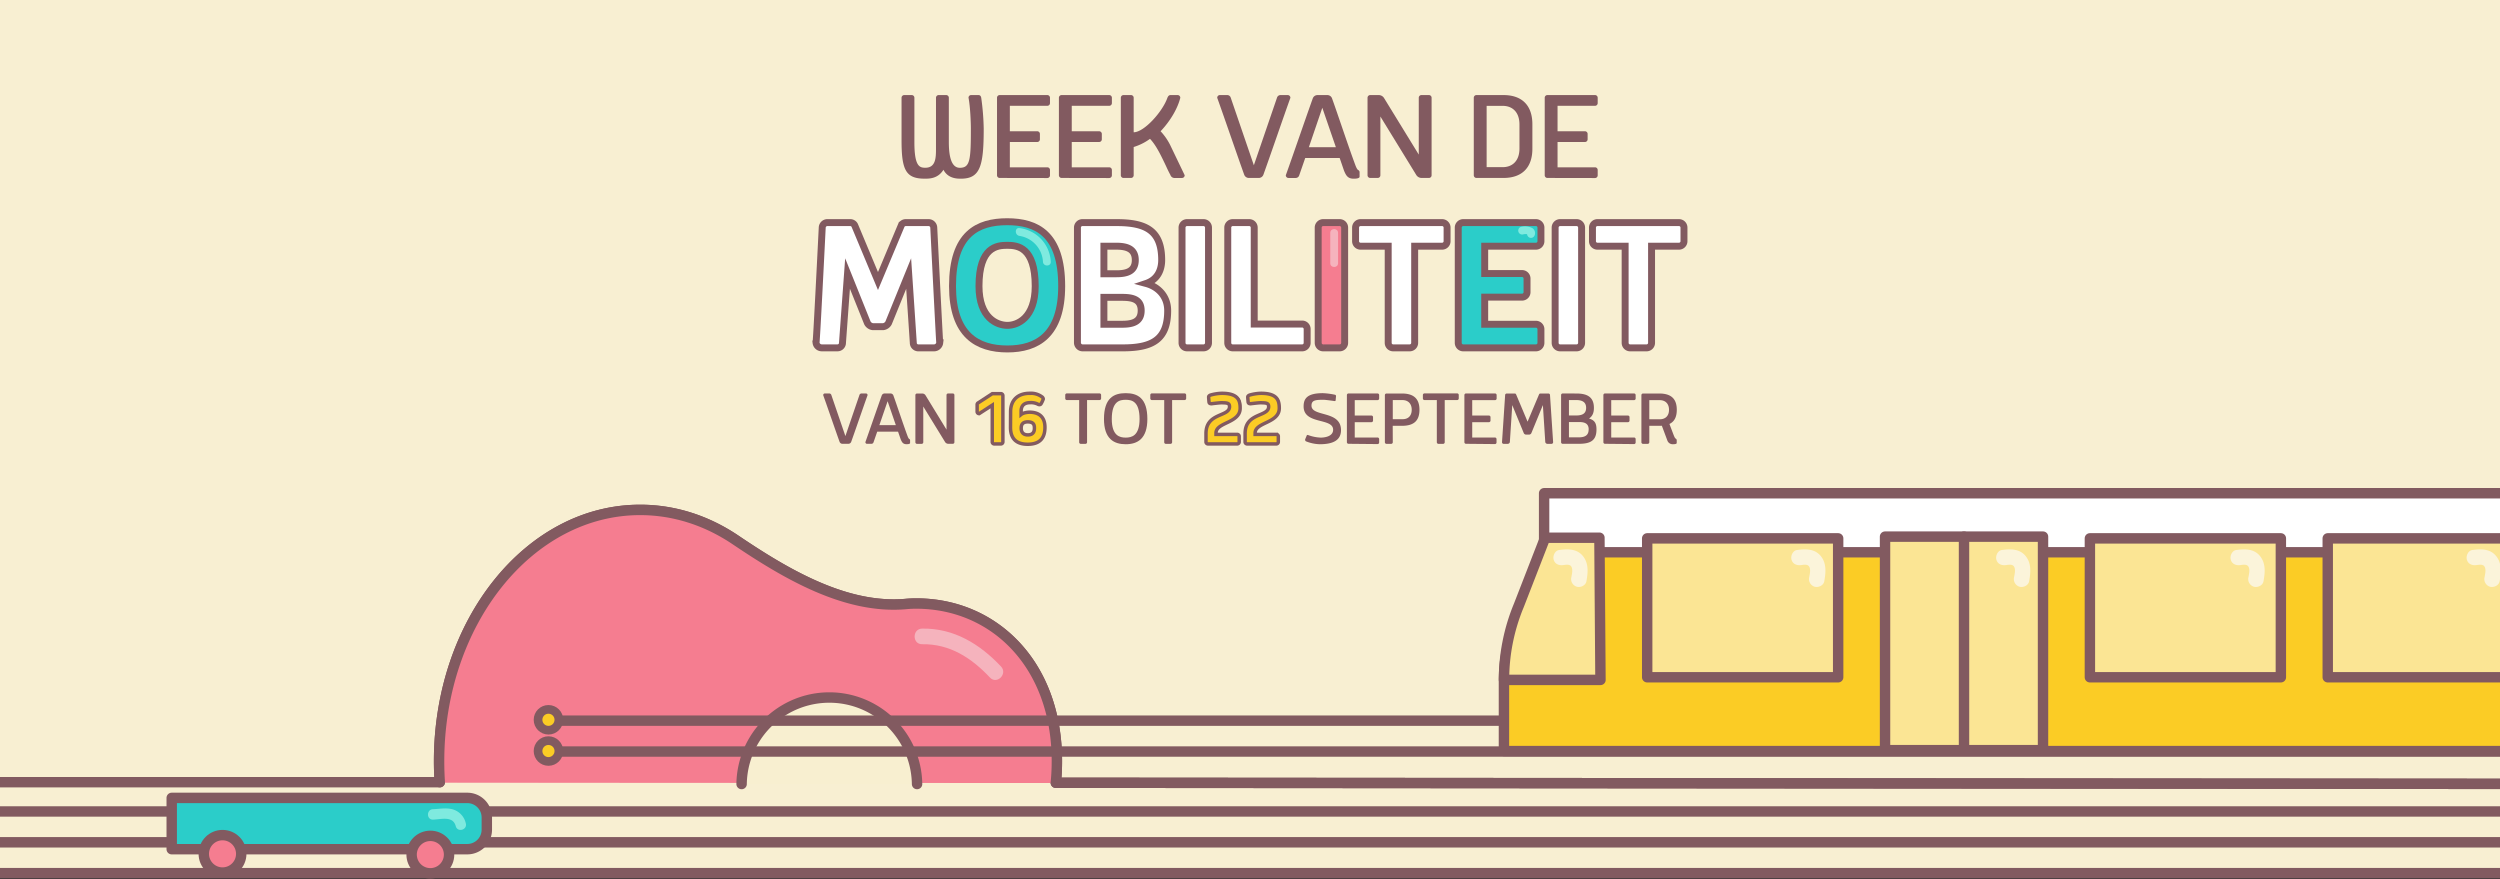 <svg xmlns="http://www.w3.org/2000/svg" viewBox="0 0 1440 506.52"><rect x="0" y="0" width="1440" height="506.52" fill="#333333" stroke="none"/><defs><style>.cls-1{fill:#f8efd2;}.cls-2{fill:none;}.cls-12,.cls-13,.cls-14,.cls-15,.cls-17,.cls-2,.cls-3,.cls-4,.cls-6,.cls-7,.cls-8,.cls-9{stroke:#825a60;}.cls-13,.cls-14,.cls-15,.cls-17,.cls-2,.cls-3,.cls-4,.cls-6{stroke-linecap:round;stroke-linejoin:round;}.cls-13,.cls-14,.cls-15,.cls-17,.cls-2,.cls-3,.cls-4{stroke-width:6px;}.cls-3,.cls-9{fill:#f57d90;}.cls-4{fill:#f8efd0;}.cls-5{fill:#f5b3bd;}.cls-12,.cls-13,.cls-6{fill:#fbcc25;}.cls-6{stroke-width:5px;}.cls-14,.cls-7{fill:#fff;}.cls-7,.cls-8,.cls-9{stroke-miterlimit:10;stroke-width:4px;}.cls-17,.cls-8{fill:#2bcdc9;}.cls-10{fill:#7feadf;}.cls-11{fill:#825a60;}.cls-12{stroke-width:2px;}.cls-15{fill:#fbe594;}.cls-16{fill:#fbf4da;}</style></defs><title>illustrations</title><g id="header_illustratie" data-name="header illustratie"><rect class="cls-1" x="-175.09" y="-0.4" width="1778" height="503"/><line class="cls-2" x1="-174.73" y1="467.39" x2="1603.27" y2="467.39"/><line class="cls-3" x1="-174.23" y1="485.16" x2="1602.77" y2="485.16"/><line class="cls-3" x1="-174.23" y1="502.92" x2="1602.77" y2="502.92"/><g id="guitar"><g id="guitar-2" data-name="guitar"><path class="cls-3" d="M253.31,450.52q-.39-6-.4-12.08c0-79.95,51.85-144.76,115.82-144.76,19.88,0,38.59,6.26,54.93,17.29,28.93,19.53,63.4,40,98.15,36.93,2-.18,3.91-.27,5.9-.27,44.77,0,81.06,34.84,81.06,90.81a122.32,122.32,0,0,1-.62,12.44l994.62.75"/><path class="cls-3" d="M1602.77,451.63l-994.62-.75a122.32,122.32,0,0,0,.62-12.44c0-56-36.29-90.81-81.06-90.81-2,0-4,.09-5.9.27C487.06,351,452.59,330.5,423.66,311c-16.34-11-35.05-17.29-54.93-17.29-64,0-115.82,64.81-115.82,144.76q0,6.1.4,12.08h-428"/><path class="cls-4" d="M427.16,451.6a50.54,50.54,0,0,1,101.07,0"/><path class="cls-5" d="M576.6,383.92c-12.27-13-27.09-22.12-45.43-21.85-5.79.08-5.8,9.08,0,9,16-.24,28.38,7.88,39.06,19.21,4,4.23,10.34-2.15,6.37-6.36Z"/></g><line class="cls-2" x1="315.91" y1="415.1" x2="1603.27" y2="415.1"/><line class="cls-3" x1="315.91" y1="432.87" x2="1602.77" y2="432.87"/><circle class="cls-6" cx="315.91" cy="414.6" r="6"/><circle class="cls-6" cx="315.91" cy="432.6" r="6"/></g></g><g id="header_typo" data-name="header typo"><g id="week_van_de_mobiliteit" data-name="week van de mobiliteit"><path class="cls-7" d="M505.72,161.88l13.46-32.13a2.9,2.9,0,0,1,2.54-1.53h13.21a3,3,0,0,1,2.92,2.92c3.31,66.18,3.43,66.3,3.43,66.3a3.32,3.32,0,0,1-3.3,2.93h-9a2.88,2.88,0,0,1-2.92-2.93l-2.67-39.88L511.82,186a4.11,4.11,0,0,1-3.05,2.16h-6.1a4.11,4.11,0,0,1-3.05-2.16l-11.43-28.45-2.92,39.88a2.88,2.88,0,0,1-2.92,2.93h-9a3.32,3.32,0,0,1-3.3-2.93s.25-.12,3.55-66.3a3,3,0,0,1,2.93-2.92h13.21a2.9,2.9,0,0,1,2.54,1.53Z"/><path class="cls-8" d="M548.65,164.8c0-30.1,14.48-37.09,31.5-37.09s31.38,7,31.38,37.09c0,28.2-14.23,36.2-31.25,36.2C563,201,548.65,193,548.65,164.8Zm47.63,0c0-22.61-10.28-23.5-16.13-23.5s-16.25.89-16.25,23.5c0,18.55,10.54,22.61,16.38,22.61C585.87,187.41,596.28,183.35,596.28,164.8Z"/><path class="cls-7" d="M643.22,128.22c17,0,25.91,4.7,25.91,21.59,0,5.34-2.16,11.18-9,13.47,7.11,1.9,12.45,7.49,12.45,15.62,0,16.77-8.89,21.47-25.91,21.47H623.53a3,3,0,0,1-2.92-3.05V131.14a2.87,2.87,0,0,1,2.92-2.92Zm-7.37,13.59v15.88H643c5.85,0,10.93-1.27,10.93-7.88s-5.08-8-10.93-8Zm21.47,37.09c0-6.6-5.08-7.62-10.93-7.62H635.85v15.49h10.54C652.24,186.77,657.32,185.51,657.32,178.9Z"/><path class="cls-7" d="M696.1,197.44a2.88,2.88,0,0,1-2.92,2.93h-9.4a2.88,2.88,0,0,1-2.93-2.93v-66.3a2.88,2.88,0,0,1,2.93-2.92h9.4a2.87,2.87,0,0,1,2.92,2.92Z"/><path class="cls-7" d="M710.11,200.37a2.88,2.88,0,0,1-2.92-2.93v-66.3a2.87,2.87,0,0,1,2.92-2.92h9.4a2.87,2.87,0,0,1,2.92,2.92v55.51H750a2.87,2.87,0,0,1,2.92,2.92v7.87a2.88,2.88,0,0,1-2.92,2.93Z"/><path class="cls-9" d="M774.52,197.44a2.88,2.88,0,0,1-2.92,2.93h-9.4a2.88,2.88,0,0,1-2.92-2.93v-66.3a2.87,2.87,0,0,1,2.92-2.92h9.4a2.87,2.87,0,0,1,2.92,2.92Z"/><path class="cls-7" d="M814.85,197.44a2.88,2.88,0,0,1-2.93,2.93h-9.39a2.88,2.88,0,0,1-2.93-2.93V141.81H783.73a2.87,2.87,0,0,1-2.92-2.92v-7.75a2.87,2.87,0,0,1,2.92-2.92H830.6a2.87,2.87,0,0,1,2.92,2.92v7.75a2.87,2.87,0,0,1-2.92,2.92H814.85Z"/><path class="cls-8" d="M842.87,200.37a2.88,2.88,0,0,1-2.92-2.93v-66.3a2.87,2.87,0,0,1,2.92-2.92h41.78a2.88,2.88,0,0,1,2.93,2.92v7.75a2.88,2.88,0,0,1-2.93,2.92H855.19v15.75h21.46a2.87,2.87,0,0,1,2.92,2.92v7.75a2.87,2.87,0,0,1-2.92,2.92H855.19v15.62h29.46a2.88,2.88,0,0,1,2.93,2.93v7.74a2.88,2.88,0,0,1-2.93,2.93Z"/><path class="cls-7" d="M911,197.44a2.88,2.88,0,0,1-2.92,2.93h-9.4a2.88,2.88,0,0,1-2.92-2.93v-66.3a2.87,2.87,0,0,1,2.92-2.92h9.4a2.87,2.87,0,0,1,2.92,2.92Z"/><path class="cls-7" d="M951.3,197.44a2.88,2.88,0,0,1-2.92,2.93H939a2.88,2.88,0,0,1-2.92-2.93V141.81H920.18a2.87,2.87,0,0,1-2.92-2.92v-7.75a2.87,2.87,0,0,1,2.92-2.92h46.87a2.87,2.87,0,0,1,2.92,2.92v7.75a2.87,2.87,0,0,1-2.92,2.92H951.3Z"/><path class="cls-10" d="M587.22,135.88a16,16,0,0,1,13.53,14.88c.14,2.88,4.64,2.9,4.5,0a20.6,20.6,0,0,0-18-19.38c-2.87-.37-2.84,4.13,0,4.5Z"/><path class="cls-5" d="M766.23,134.13v17.49c0,2.89,4.5,2.9,4.5,0V134.13c0-2.9-4.5-2.9-4.5,0Z"/><path class="cls-10" d="M877.35,135a6.08,6.08,0,0,1,1.8-.17,3.36,3.36,0,0,1,.64.18l.47.23a1.36,1.36,0,0,1-.37-1.6,2.34,2.34,0,0,0,.81,3.08,2.27,2.27,0,0,0,3.08-.81,3.38,3.38,0,0,0-1.72-4.78,9.15,9.15,0,0,0-5.91-.47,2.25,2.25,0,1,0,1.2,4.34Z"/><path class="cls-11" d="M559.39,54.76h4.2c.93,0,1.43.58,1.6,1.59a144.5,144.5,0,0,1,1.43,17.74c0,21.52-2,28.83-13.11,28.83-2.19,0-7.4,0-10.09-5.12-3.19,5.12-8.07,5.12-10.76,5.12-10.93,0-13.37-5-13.37-22V56.35a1.55,1.55,0,0,1,1.6-1.59h4.21a1.54,1.54,0,0,1,1.59,1.59V81.91c0,14,3,14.71,6.31,14.71,6,0,6.13-5.8,6.13-10.85V56.35a1.55,1.55,0,0,1,1.6-1.59h4.2a1.54,1.54,0,0,1,1.6,1.59v25c0,5,.25,15.3,6.3,15.3,5.89,0,6.39-4.29,6.39-22.61,0-3.28-.33-12.53-1.34-17.66A1.48,1.48,0,0,1,559.39,54.76Z"/><path class="cls-11" d="M575.87,102.5a1.54,1.54,0,0,1-1.59-1.59V56.35a1.54,1.54,0,0,1,1.59-1.59h27.32a1.54,1.54,0,0,1,1.6,1.59v3a1.55,1.55,0,0,1-1.6,1.6H581.67V75.6h15.72a1.55,1.55,0,0,1,1.6,1.6v3a1.54,1.54,0,0,1-1.6,1.59H581.67V96.37h21.52a1.54,1.54,0,0,1,1.6,1.59v3a1.54,1.54,0,0,1-1.6,1.59Z"/><path class="cls-11" d="M611.53,102.5a1.55,1.55,0,0,1-1.6-1.59V56.35a1.55,1.55,0,0,1,1.6-1.59h27.32a1.55,1.55,0,0,1,1.6,1.59v3a1.56,1.56,0,0,1-1.6,1.6H617.33V75.6h15.72a1.56,1.56,0,0,1,1.6,1.6v3a1.55,1.55,0,0,1-1.6,1.59H617.33V96.37h21.52a1.55,1.55,0,0,1,1.6,1.59v3a1.55,1.55,0,0,1-1.6,1.59Z"/><path class="cls-11" d="M671.65,95.69c-2.86-6-5.63-11.93-9.25-15.72A31.72,31.72,0,0,1,653,84.68v16.23a1.55,1.55,0,0,1-1.6,1.59h-4.2a1.54,1.54,0,0,1-1.6-1.59V56.35a1.54,1.54,0,0,1,1.6-1.59h4.2a1.55,1.55,0,0,1,1.6,1.59V76.19c6,0,16.64-11.85,19.42-19.84.42-1,.92-1.59,1.84-1.59h4a1.54,1.54,0,0,1,1.59,1.59c-1.43,5.72-5.38,12.95-11.35,19.25a33.28,33.28,0,0,1,5.55,8l8.32,17.32a1.54,1.54,0,0,1-1.59,1.59h-4.54a2.5,2.5,0,0,1-2.1-1.76C673.25,99.14,672.41,97.37,671.65,95.69Z"/><path class="cls-11" d="M735.53,56.35a2.13,2.13,0,0,1,1.93-1.59h4.21a1.55,1.55,0,0,1,1.6,1.59c-3.62,10-11.94,34.3-15.56,44.3a2.85,2.85,0,0,1-2.52,1.85h-6a2.87,2.87,0,0,1-2.52-1.85c-3.61-10-11.93-34.29-15.55-44.3a1.54,1.54,0,0,1,1.6-1.59H707a2.11,2.11,0,0,1,1.93,1.59l13.29,38.84Z"/><path class="cls-11" d="M771.65,91H751.81l-3.44,9.92a2.13,2.13,0,0,1-1.94,1.59h-4.2a1.54,1.54,0,0,1-1.6-1.59c3.62-10,11.94-34.3,15.55-44.31a2.88,2.88,0,0,1,2.53-1.84h6a2.85,2.85,0,0,1,2.52,1.84c2.95,8.08,8.92,26.23,13.2,37.83.67,1.85,1.26,3.2,1.94,3.53a1.38,1.38,0,0,1,.75,1.26v2.53c0,.92-1.68,1.17-3.36,1.17-3.28,0-4.37-1.59-5.63-4.7Zm-17.74-6.22h15.55l-7.81-22.7Z"/><path class="cls-11" d="M817.21,89.05V56.35a1.54,1.54,0,0,1,1.6-1.59H823a1.54,1.54,0,0,1,1.6,1.59v44.56a1.54,1.54,0,0,1-1.6,1.59h-4.2a3.62,3.62,0,0,1-3.11-1.85L795.1,67.11v33.8a1.54,1.54,0,0,1-1.6,1.59h-4.2a1.55,1.55,0,0,1-1.6-1.59V56.35a1.55,1.55,0,0,1,1.6-1.59h4.88a3.63,3.63,0,0,1,3.11,1.84Z"/><path class="cls-11" d="M848.9,56.35a1.54,1.54,0,0,1,1.59-1.59H866c10.76,0,16.65,6.05,16.65,16.81V85.69c0,10.76-5.89,16.81-16.65,16.81H850.49a1.54,1.54,0,0,1-1.59-1.59Zm26.31,15.39c0-7.65-4.54-10.76-9.58-10.76H856.3v35.3h9.33c5,0,9.58-3.11,9.58-10.76Z"/><path class="cls-11" d="M891.35,102.5a1.54,1.54,0,0,1-1.59-1.59V56.35a1.54,1.54,0,0,1,1.59-1.59h27.32a1.54,1.54,0,0,1,1.6,1.59v3a1.55,1.55,0,0,1-1.6,1.6H897.15V75.6h15.72a1.55,1.55,0,0,1,1.6,1.6v3a1.54,1.54,0,0,1-1.6,1.59H897.15V96.37h21.52a1.54,1.54,0,0,1,1.6,1.59v3a1.54,1.54,0,0,1-1.6,1.59Z"/></g><g id="datum"><path class="cls-11" d="M495,227.63a1.29,1.29,0,0,1,1.17-1h2.55a.94.94,0,0,1,1,1c-2.19,6.07-7.24,20.81-9.43,26.87a1.76,1.76,0,0,1-1.53,1.13h-3.63a1.76,1.76,0,0,1-1.53-1.13c-2.19-6.06-7.24-20.8-9.43-26.87a.94.94,0,0,1,1-1h2.55a1.29,1.29,0,0,1,1.17,1l8.06,23.56Z"/><path class="cls-11" d="M517.28,248.64h-12l-2.09,6a1.3,1.3,0,0,1-1.17,1h-2.55a.93.93,0,0,1-1-1c2.19-6.07,7.24-20.81,9.43-26.88a1.76,1.76,0,0,1,1.53-1.12h3.62a1.76,1.76,0,0,1,1.53,1.12c1.79,4.9,5.41,15.91,8,22.95.41,1.12.76,1.94,1.17,2.14a.84.84,0,0,1,.46.77v1.53c0,.56-1,.71-2,.71-2,0-2.65-1-3.42-2.85Zm-10.76-3.77H516l-4.74-13.77Z"/><path class="cls-11" d="M545.19,247.47V227.63a.94.94,0,0,1,1-1h2.55a.94.94,0,0,1,1,1v27a.94.94,0,0,1-1,1h-2.55a2.21,2.21,0,0,1-1.89-1.13l-12.49-20.34v20.5a.94.94,0,0,1-1,1h-2.55a.94.94,0,0,1-1-1v-27a.94.94,0,0,1,1-1h3a2.22,2.22,0,0,1,1.89,1.12Z"/><path class="cls-11" d="M571.46,226.66h4.33a.94.94,0,0,1,1,1v27a.94.94,0,0,1-1,1h-2.55a.94.94,0,0,1-1-1V231.3l-8.41,5.51a.94.94,0,0,1-1-1v-3a.91.91,0,0,1,.41-.81Z"/><path class="cls-11" d="M592.9,230.28c-2.6,0-6.68.56-6.68,5.81v3.63a10,10,0,0,1,5.92-1.59c4.38,0,8.77,2,8.77,8.42,0,6.07-3,9.33-9.64,9.33s-9.54-3.26-9.54-9.33v-9.74c0-6.58,4-10.35,10.71-10.35,2.25,0,4.85.15,6.94,1.48a.94.94,0,0,1,.46.76.9.9,0,0,1-.05.36l-.87,2.09a.59.59,0,0,1-.56.3,1,1,0,0,1-.51-.15A12.84,12.84,0,0,0,592.9,230.28ZM586.22,247c0,1.88.51,5.05,5,5.05,4.69,0,5.15-3.06,5.15-5.05s0-5-5.15-5C586.53,242,586.22,245.07,586.22,247Z"/><path class="cls-11" d="M614.58,230.43a.93.93,0,0,1-1-1v-1.84a.94.94,0,0,1,1-1h18.66a.94.94,0,0,1,1,1v1.84a.93.93,0,0,1-1,1h-7.09v24.23a.94.94,0,0,1-1,1h-2.55a.94.94,0,0,1-1-1V230.43Z"/><path class="cls-11" d="M635.89,241.35c0-12.09,5.66-14.89,12.5-14.89s12.49,2.8,12.49,14.89c0,11.32-5.61,14.53-12.49,14.53S635.89,252.67,635.89,241.35Zm20.5,0c0-10.35-4.64-11.07-8-11.07s-8,.72-8,11.07c0,9.64,4.54,10.71,8,10.71S656.39,251,656.39,241.35Z"/><path class="cls-11" d="M663.57,230.43a.93.93,0,0,1-1-1v-1.84a.93.93,0,0,1,1-1h18.66a.94.94,0,0,1,1,1v1.84a.93.93,0,0,1-1,1h-7.09v24.23a.94.94,0,0,1-1,1h-2.55a.94.94,0,0,1-1-1V230.43Z"/><path class="cls-11" d="M704.47,226.46c8.92,0,10.45,3.21,10.45,7.19,0,8.46-14.79,8.92-14.79,16.83v1.37h13.16a.94.94,0,0,1,1,1v1.84a.94.94,0,0,1-1,1H696.87a.94.94,0,0,1-1-1v-4.39c0-10.71,14.53-11,14.53-16.62,0-3.16-1.78-3.37-6.63-3.37-.71,0-3.31.36-5.5.61-.57,0-.82-.2-.92-.66l-.16-1.68c0-.72.16-1,.62-1.17A23.05,23.05,0,0,1,704.47,226.46Z"/><path class="cls-11" d="M726.77,226.46c8.93,0,10.46,3.21,10.46,7.19,0,8.46-14.79,8.92-14.79,16.83v1.37h13.15a.93.93,0,0,1,1,1v1.84a.93.93,0,0,1-1,1H719.17a.93.93,0,0,1-1-1v-4.39c0-10.71,14.53-11,14.53-16.62,0-3.16-1.79-3.37-6.63-3.37-.71,0-3.31.36-5.51.61-.56,0-.81-.2-.92-.66l-.15-1.68c0-.72.15-1,.61-1.17A23.09,23.09,0,0,1,726.77,226.46Z"/><path class="cls-11" d="M762.42,230.28c-4.69,0-7,.21-7,3.37,0,6.63,17,2.6,17,14.12,0,5.61-4.24,8.11-12.29,8.11a23,23,0,0,1-7.91-1.68,1,1,0,0,1-.46-.77.85.85,0,0,1,0-.35l.92-2.25a.59.59,0,0,1,.56-.3c.16,0,.21.05.46.15a23.28,23.28,0,0,0,7.09,1.38c1.63,0,7.09-.41,7.09-4.54,0-7-17-2.81-17-13.41,0-4.49,2-7.65,11.11-7.65a42.16,42.16,0,0,1,7,.92.79.79,0,0,1,.56.81c0,.05-.15,1.53-.2,2.24s-.51.57-.72.57C765.74,230.59,763.14,230.28,762.42,230.28Z"/><path class="cls-11" d="M776.81,255.63a.94.94,0,0,1-1-1v-27a.94.94,0,0,1,1-1h16.58a.94.94,0,0,1,1,1v1.84a.93.93,0,0,1-1,1H780.33v8.88h9.54a.94.94,0,0,1,1,1v1.83a.94.94,0,0,1-1,1h-9.54v8.82h13.06a.94.94,0,0,1,1,1v1.79a.94.94,0,0,1-1,1Z"/><path class="cls-11" d="M802.24,254.66a.94.94,0,0,1-1,1h-2.55a.94.94,0,0,1-1-1v-27a.94.94,0,0,1,1-1h8.82c6.63,0,10.1,2.86,10.1,9.38s-3.47,9.23-10.1,9.23h-5.3ZM813.15,236c0-3.51-2.14-5.55-5.3-5.55h-5.61v11h5.61C811.06,241.5,813.15,239.56,813.15,236Z"/><path class="cls-11" d="M820.58,230.43a.93.93,0,0,1-1-1v-1.84a.94.94,0,0,1,1-1h18.66a.93.93,0,0,1,1,1v1.84a.93.93,0,0,1-1,1h-7.08v24.23a.94.94,0,0,1-1,1h-2.55a.94.94,0,0,1-1-1V230.43Z"/><path class="cls-11" d="M844.49,255.63a.94.94,0,0,1-1-1v-27a.94.94,0,0,1,1-1h16.57a.94.94,0,0,1,1,1v1.84a.93.93,0,0,1-1,1H848v8.88h9.53a.94.94,0,0,1,1,1v1.83a.94.94,0,0,1-1,1H848v8.82h13a.94.94,0,0,1,1,1v1.79a.94.94,0,0,1-1,1Z"/><path class="cls-11" d="M878.81,250.32a1.49,1.49,0,0,1-1.12-.86l-6.63-16.12-1.38,21.32a1.29,1.29,0,0,1-1.17,1h-2.35a.94.94,0,0,1-1-1l1.79-27a.94.94,0,0,1,1-1h4.64c.36,0,.61.31.81.82l6.48,15.4,6.48-15.4c.2-.51.46-.82.81-.82h4.64a.93.93,0,0,1,1,1l1.79,27a.94.94,0,0,1-1,1h-2.35a1.29,1.29,0,0,1-1.17-1l-1.38-21.32-6.63,16.12a1.49,1.49,0,0,1-1.12.86Z"/><path class="cls-11" d="M908,226.66c5.91,0,10.09,1.79,10.09,8.26,0,1.94-.3,4.44-2.8,6.17,3.72,1,4.28,3.42,4.28,6.33,0,6.42-3.57,8.21-10.09,8.21h-9.29a.93.93,0,0,1-1-1v-27a.93.93,0,0,1,1-1Zm-4.29,3.77v8.88h4.13c3,0,5.77-.72,5.77-4.39s-2.76-4.49-5.77-4.49Zm11.38,17c0-3.78-2.71-4.34-5.72-4.34h-5.66v8.82h5.66C912.34,251.9,915.05,251.14,915.05,247.42Z"/><path class="cls-11" d="M924.55,255.63a.94.94,0,0,1-1-1v-27a.94.94,0,0,1,1-1h16.58a.93.93,0,0,1,1,1v1.84a.92.92,0,0,1-1,1H928.07v8.88h9.54a.94.94,0,0,1,1,1v1.83a.94.94,0,0,1-1,1h-9.54v8.82h13.06a.93.93,0,0,1,1,1v1.79a.93.93,0,0,1-1,1Z"/><path class="cls-11" d="M965.79,253.59v1.58c0,.56-1.17.71-2.2.71a3.25,3.25,0,0,1-3.21-2.19l-3.16-8.47a14.64,14.64,0,0,1-1.48.05H950v9.39a.94.94,0,0,1-1,1h-2.55a.94.94,0,0,1-1-1v-27a.94.94,0,0,1,1-1h9.28c6.63,0,10.1,2.86,10.1,9.38,0,4.19-1.43,6.84-4.23,8.16l2.34,6.17c.61,1.53.82,2,1.43,2.4A1,1,0,0,1,965.79,253.59Zm-9.74-12.09c3.21,0,5.3-1.94,5.3-5.46s-2.14-5.55-5.3-5.55H950v11Z"/><path class="cls-12" d="M571.59,226.74h4.89a1.16,1.16,0,0,1,1.18,1.17v26.62a1.16,1.16,0,0,1-1.18,1.17h-3.77a1.15,1.15,0,0,1-1.17-1.17V233.37L564,238.26a1.15,1.15,0,0,1-1.17-1.17v-4a1.19,1.19,0,0,1,.4-.91Z"/><path class="cls-12" d="M582.1,237.19c0-6.73,4.18-10.65,11-10.65a10.7,10.7,0,0,1,7,2,1.69,1.69,0,0,1,.82,1.27,13.19,13.19,0,0,1-1.18,2.6,1.05,1.05,0,0,1-1.07.66,1.58,1.58,0,0,1-.66-.15,8.69,8.69,0,0,0-4.49-1c-2.09,0-5.1.51-5.35,4.49v2.35c1.32-1.08,3.87-1.33,4.89-1.33,4.59,0,8.83,2,8.83,8.72,0,6.27-3.06,9.74-9.9,9.74s-9.94-3.47-9.94-9.74Zm6.12,9.49c0,1.37.46,3.82,3.82,3.82s3.78-2.34,3.78-3.82S595.76,243,592,243C588.47,243,588.22,245.25,588.22,246.68Z"/><path class="cls-12" d="M703.72,226.54c9.23,0,10.61,3.82,10.61,8.56,0,8.72-13.92,8-13.92,14.33v.77H712.6a1.15,1.15,0,0,1,1.17,1.17v3.16a1.15,1.15,0,0,1-1.17,1.17H695.82a1.15,1.15,0,0,1-1.17-1.17v-4.79c0-12.24,13.56-9.49,13.56-15.5,0-2-1.17-2.25-4.84-2.25-.77,0-3.52.31-5.51.56-.77,0-1.38-.15-1.48-1.07-.15-1.73-.2-2.45-.2-2.8,0-.62.66-1,1.27-1.18A26.83,26.83,0,0,1,703.72,226.54Z"/><path class="cls-12" d="M726.26,226.54c9.23,0,10.61,3.82,10.61,8.56,0,8.72-13.92,8-13.92,14.33v.77h12.18a1.16,1.16,0,0,1,1.18,1.17v3.16a1.16,1.16,0,0,1-1.18,1.17H718.36a1.16,1.16,0,0,1-1.18-1.17v-4.79c0-12.24,13.57-9.49,13.57-15.5,0-2-1.17-2.25-4.85-2.25-.76,0-3.51.31-5.5.56-.77,0-1.38-.15-1.48-1.07-.16-1.73-.21-2.45-.21-2.8,0-.62.67-1,1.28-1.18A26.83,26.83,0,0,1,726.26,226.54Z"/></g></g><g id="tram-2" data-name="tram"><g id="tram-3" data-name="tram"><path class="cls-13" d="M1609.27,314.73h-718L875.9,351.91c-6.35,11.45-9.63,26.73-9.63,39.12V432.6h743Z"/><rect class="cls-14" x="889.41" y="284.1" width="718" height="34"/></g><g id="raam"><rect class="cls-15" x="948.77" y="310.1" width="110" height="80" transform="translate(2007.55 700.2) rotate(-180)"/><path class="cls-16" d="M1050.78,334.82c.91-5,1.41-10.37-2.06-14.59s-8.71-4.1-13.67-3.42c-2.41.33-3.72,3.41-3.14,5.53.71,2.6,3.12,3.48,5.53,3.15,1.55-.21,3.68-.6,4.59.78,1.1,1.67.4,4.37.08,6.16a4.61,4.61,0,0,0,3.14,5.53c2.18.6,5.1-.73,5.53-3.14Z"/></g><g id="deur"><rect class="cls-15" x="1085.77" y="309.1" width="91" height="123" transform="translate(2262.55 741.2) rotate(-180)"/><line class="cls-15" x1="1131.27" y1="309.1" x2="1131.27" y2="430.6"/><path class="cls-16" d="M1168.78,334.82c.91-5,1.41-10.37-2.06-14.59s-8.71-4.1-13.67-3.42c-2.41.33-3.72,3.41-3.14,5.53.71,2.6,3.12,3.48,5.53,3.15,1.55-.21,3.68-.6,4.59.78,1.1,1.67.4,4.37.08,6.16a4.61,4.61,0,0,0,3.14,5.53c2.18.6,5.1-.73,5.53-3.14Z"/></g><g id="raam-2" data-name="raam"><rect class="cls-15" x="1203.77" y="310.1" width="110" height="80" transform="translate(2517.55 700.2) rotate(-180)"/><path class="cls-16" d="M1303.78,334.82c.91-5,1.41-10.37-2.06-14.59s-8.71-4.1-13.67-3.42c-2.41.33-3.72,3.41-3.14,5.53.71,2.6,3.12,3.48,5.53,3.15,1.55-.21,3.68-.6,4.59.78,1.1,1.67.4,4.37.08,6.16a4.61,4.61,0,0,0,3.14,5.53c2.18.6,5.1-.73,5.53-3.14Z"/></g><g id="raam-3" data-name="raam"><rect class="cls-15" x="1340.77" y="310.1" width="110" height="80" transform="translate(2791.55 700.2) rotate(-180)"/><path class="cls-16" d="M1439.78,334.82c.91-5,1.41-10.37-2.06-14.59s-8.71-4.1-13.67-3.42c-2.41.33-3.72,3.41-3.14,5.53.71,2.6,3.12,3.48,5.53,3.15,1.55-.21,3.68-.6,4.59.78,1.1,1.67.4,4.37.08,6.16a4.61,4.61,0,0,0,3.14,5.53c2.18.6,5.1-.73,5.53-3.14Z"/></g><g id="voorruit"><path class="cls-15" d="M921.27,309.73H890l-15.11,38.89a111.84,111.84,0,0,0-8.59,43h55.57Z"/><path class="cls-16" d="M913.78,334.82c.91-5,1.41-10.37-2.06-14.59s-8.71-4.1-13.67-3.42c-2.41.33-3.72,3.41-3.14,5.53.71,2.6,3.12,3.48,5.53,3.15,1.55-.21,3.68-.6,4.59.78,1.1,1.67.4,4.37.08,6.16a4.61,4.61,0,0,0,3.14,5.53c2.18.6,5.1-.73,5.53-3.14Z"/></g></g><g id="skateboard"><path id="bord" class="cls-17" d="M98.91,489.13H269.14a11.26,11.26,0,0,0,11.27-11.27v-7a11.27,11.27,0,0,0-11.27-11.27H98.91Z"/><circle id="wiel" class="cls-3" cx="247.88" cy="492.24" r="10.79"/><circle id="wiel-2" data-name="wiel" class="cls-3" cx="128.17" cy="491.81" r="10.79"/><g id="schaduw"><path class="cls-10" d="M249.42,472.1c4.72-.12,11.5-2.35,13.1,3.8,1,3.73,6.76,2.15,5.79-1.6a10.79,10.79,0,0,0-8.45-8.33c-3.53-.71-6.91,0-10.44.13-3.85.1-3.87,6.1,0,6Z"/></g></g></svg>